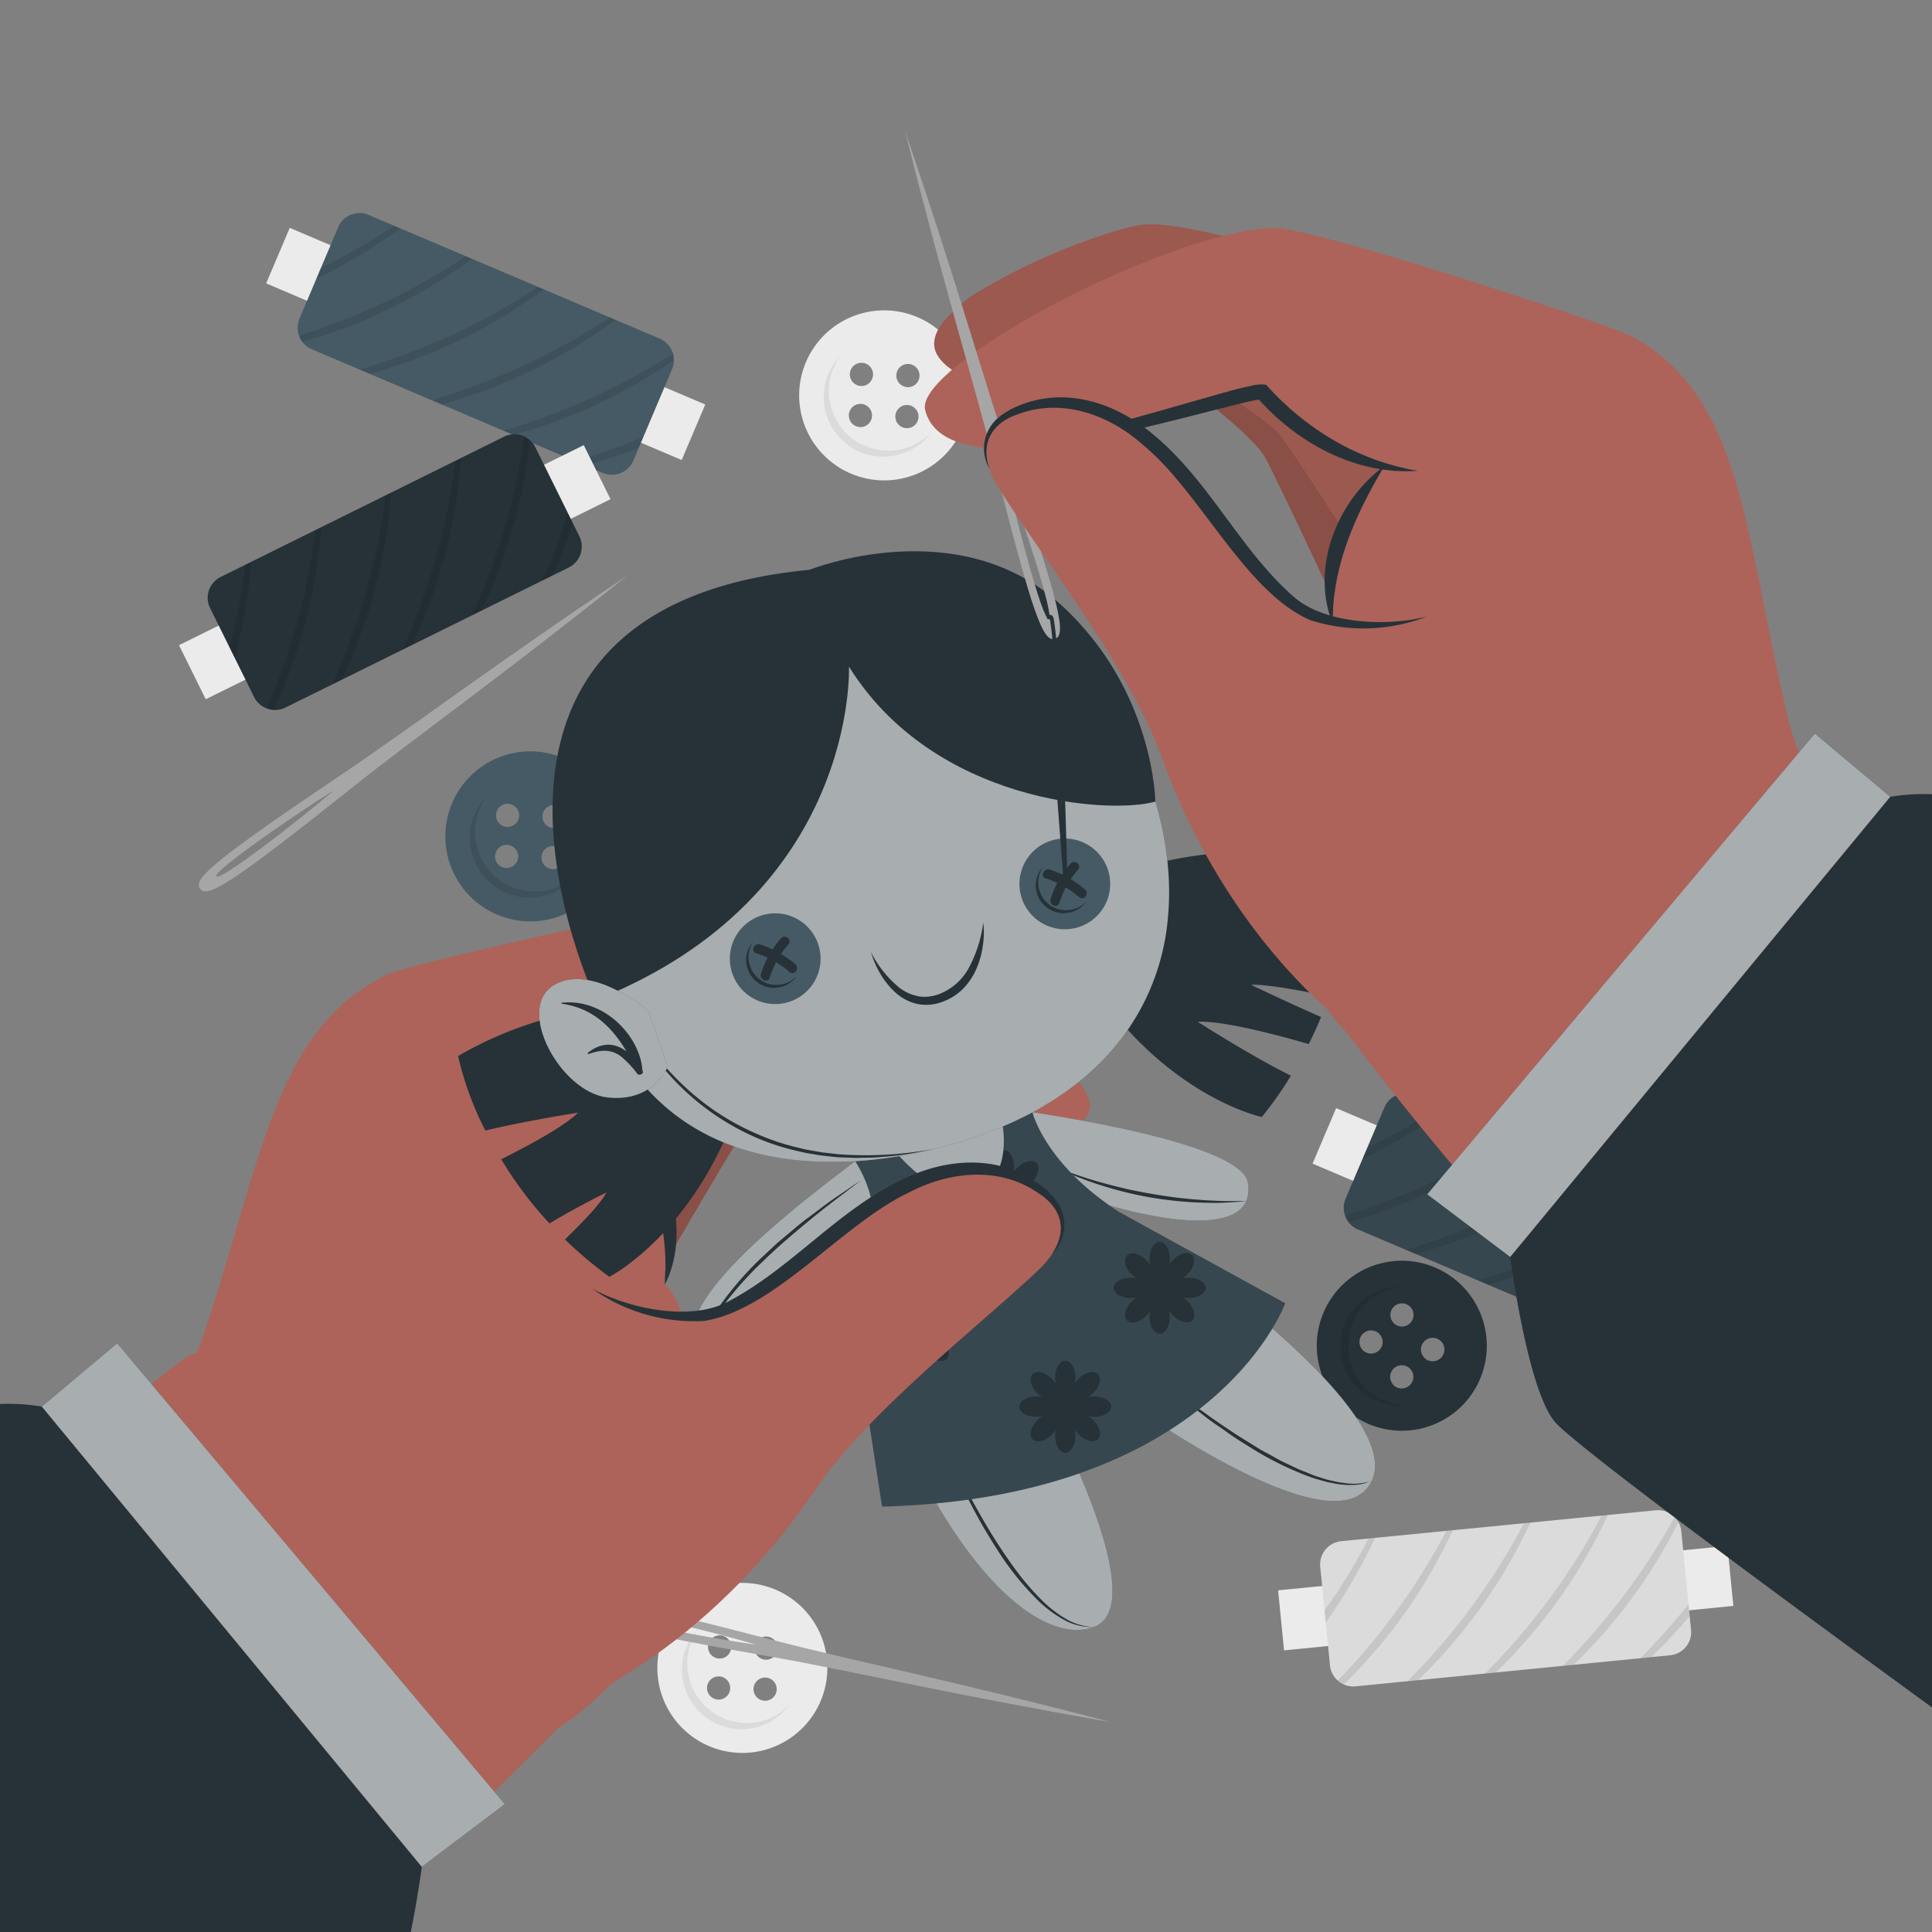 <svg xmlns="http://www.w3.org/2000/svg" viewBox="0 0 500 500"><rect x="0" y="0" width="500" height="500" fill="#808080" stroke="none"/><g id="freepik--background-complete--inject-6"><rect x="331.23" y="405.82" width="116.85" height="15.61" transform="translate(-38.8 40.34) rotate(-5.65)" style="fill:#ebebeb"></rect><path d="M435.11,396.23l2.53,25.55a6,6,0,0,1-5.42,6.6l-81.43,8.05a6,6,0,0,1-4.59-1.51,6,6,0,0,1-2-3.9l-2.53-25.55a6.06,6.06,0,0,1,5.42-6.61l81.43-8a6.08,6.08,0,0,1,4.89,1.76,7.56,7.56,0,0,1,1,1.36A5.66,5.66,0,0,1,435.11,396.23Z" style="fill:#dbdbdb"></path><g style="opacity:0.1"><path d="M355.87,398a143.34,143.34,0,0,1-12.78,21.94l-.3-3.12a152.89,152.89,0,0,0,11.41-18.66Z"></path><path d="M376,396a135.83,135.83,0,0,1-28.2,39.93,5.9,5.9,0,0,1-1.57-1,168.32,168.32,0,0,0,28.1-38.75Z"></path><path d="M396.06,394A136.37,136.37,0,0,1,367,434.83l-2.73.27a169.25,169.25,0,0,0,30.13-40.91Z"></path><path d="M416.15,392a137.21,137.21,0,0,1-29,40.8l-2.79.27a170.62,170.62,0,0,0,30.19-40.91Z"></path><path d="M434.38,393.94a135.64,135.64,0,0,1-27.15,36.91l-2.78.28a172.78,172.78,0,0,0,28.95-38.55A7.56,7.56,0,0,1,434.38,393.94Z"></path><path d="M437,415.16l.3,3.06a129.84,129.84,0,0,1-10,10.65l-2.78.27A173.87,173.87,0,0,0,437,415.16Z"></path></g><path d="M51.76,230c1.87,2.55,7.94-1.11,40.05-26.7,15.24-12.14,38.35-28.57,70.52-54.33-34.24,22.92-56.88,40-73.05,50.88C55.21,222.78,49.9,227.48,51.76,230Zm34.73-25.54C77.88,211.9,57,228.11,56,226.8S76.83,210.46,86.49,204.48Z" style="fill:#a6a6a6"></path><path d="M212.87,424.34a22,22,0,1,0-13.43,28.06A22,22,0,0,0,212.87,424.34Zm-27,15.51a3,3,0,1,1,3.11-3A3,3,0,0,1,185.9,439.85Zm.27-10.62a3,3,0,1,1,3.1-3A3,3,0,0,1,186.17,429.23Zm11.75,10.92a3,3,0,1,1,3.12-3A3,3,0,0,1,197.92,440.15Zm.26-10.62a3,3,0,1,1,3.13-3A3,3,0,0,1,198.18,429.53Z" style="fill:#ebebeb"></path><path d="M177.36,437.22a15.39,15.39,0,0,0,27,3.91,15.11,15.11,0,0,1-6,3.92,15.4,15.4,0,0,1-17.47-23.69A15.39,15.39,0,0,0,177.36,437.22Z" style="fill:#dbdbdb"></path><path d="M249.57,95a22,22,0,1,0-13.43,28.07A22,22,0,0,0,249.57,95Zm-27,15.52a3,3,0,1,1,3.11-3A3,3,0,0,1,222.61,110.53Zm.26-10.63a3,3,0,1,1,3.11-3A3,3,0,0,1,222.87,99.9Zm11.75,10.92a3,3,0,1,1,3.13-2.95A3,3,0,0,1,234.62,110.82Zm.27-10.62a3,3,0,1,1,3.12-3A3,3,0,0,1,234.89,100.2Z" style="fill:#ebebeb"></path><path d="M214.06,107.89a15.41,15.41,0,0,0,19.65,9.42,15.24,15.24,0,0,0,7.35-5.5,15.14,15.14,0,0,1-6,3.92A15.4,15.4,0,0,1,217.56,92,15.38,15.38,0,0,0,214.06,107.89Z" style="fill:#dbdbdb"></path><path d="M153.57,416.56c-.67,3.08,6.09,5.2,46.53,12.3,19.19,3.37,46.81,9.8,87.41,16.83-39.85-10.47-67.65-16.1-86.5-21C161.27,414.35,154.24,413.48,153.57,416.56Zm42.14,9.09c-11.27-1.53-37.25-6.44-36.9-8S184.82,422.38,195.71,425.65Z" style="fill:#a6a6a6"></path></g><g id="freepik--button-2--inject-6"><path d="M382.23,358.57a22,22,0,1,0-29.74,9.15A22,22,0,0,0,382.23,358.57Zm-29.68-9.31a3,3,0,1,1,4.28.28A3,3,0,0,1,352.55,349.26Zm8-7a3,3,0,1,1,4.28.28A3,3,0,0,1,360.54,342.25Zm-.06,16a3,3,0,1,1,4.29.29A3,3,0,0,1,360.48,358.29Zm8-7a3,3,0,0,1,4.57-4,3,3,0,1,1-4.57,4Z" style="fill:#263238"></path><path d="M348.69,341.19a15.42,15.42,0,0,0,6.4,20.83,15.2,15.2,0,0,0,9,1.67,15.14,15.14,0,0,1-7-1.77,15.39,15.39,0,0,1,5.57-28.9A15.37,15.37,0,0,0,348.69,341.19Z" style="opacity:0.1"></path></g><g id="freepik--button-1--inject-6"><path d="M158,209.13a22,22,0,1,0-13.43,28.07A22,22,0,0,0,158,209.13Zm-27,15.51a3,3,0,1,1,3.11-2.95A3,3,0,0,1,131,224.64Zm.26-10.62a3,3,0,1,1,3.11-3A3,3,0,0,1,131.25,214ZM143,224.94a3,3,0,1,1,3.13-2.95A3,3,0,0,1,143,224.94Zm.27-10.62a3,3,0,1,1,3.12-3A3,3,0,0,1,143.27,214.32Z" style="fill:#455a64"></path><path d="M122.44,222a15.41,15.41,0,0,0,19.65,9.42,15.24,15.24,0,0,0,7.35-5.5,15.07,15.07,0,0,1-6,3.92,15.4,15.4,0,0,1-17.47-23.69A15.38,15.38,0,0,0,122.44,222Z" style="opacity:0.1"></path></g><g id="freepik--thread-2--inject-6"><rect x="338.07" y="309.02" width="116.85" height="15.61" transform="translate(155.56 -129.87) rotate(23.03)" style="fill:#ebebeb"></rect><path d="M444.71,323.38l-10,23.62a6.05,6.05,0,0,1-7.92,3.2l-75.3-32A5.85,5.85,0,0,1,349,316.3a5.62,5.62,0,0,1-.88-1.65,6,6,0,0,1,.1-4.39l10.05-23.62a6,6,0,0,1,7.92-3.2l75.3,32a6.16,6.16,0,0,1,3.45,3.9,7.86,7.86,0,0,1,.2,1.67A5.61,5.61,0,0,1,444.71,323.38Z" style="fill:#37474f"></path><g style="opacity:0.1"><path d="M374.35,286.9A144,144,0,0,1,352.61,300l1.22-2.88a153.63,153.63,0,0,0,19-10.9Z"></path><path d="M392.93,294.8A136,136,0,0,1,349,316.3a5.62,5.62,0,0,1-.88-1.65,168.35,168.35,0,0,0,43.24-20.51Z"></path><path d="M411.51,302.7a136.42,136.42,0,0,1-45.08,21.85l-2.53-1.07c16.34-5,32-11.87,46.07-21.44Z"></path><path d="M430.09,310.6a137.09,137.09,0,0,1-45,21.87l-2.57-1.09A170.83,170.83,0,0,0,428.6,310Z"></path><path d="M445.17,321a135.86,135.86,0,0,1-41.53,19.35l-2.57-1.09A172.66,172.66,0,0,0,445,319.35,7.86,7.86,0,0,1,445.17,321Z"></path><path d="M437.27,340.88l-1.2,2.83a128.94,128.94,0,0,1-13.85,4.56l-2.57-1.09A175,175,0,0,0,437.27,340.88Z"></path></g></g><g id="freepik--threads-1--inject-6"><rect x="67.27" y="81.21" width="116.85" height="15.61" transform="translate(44.85 -42.08) rotate(23.03)" style="fill:#ebebeb"></rect><path d="M173.92,95.57l-10,23.62a6.05,6.05,0,0,1-7.92,3.2l-75.3-32a5.85,5.85,0,0,1-2.42-1.88,5.62,5.62,0,0,1-.88-1.65,6,6,0,0,1,.1-4.39L87.51,58.83a6,6,0,0,1,7.92-3.2l75.3,32a6.12,6.12,0,0,1,3.45,3.89,7.94,7.94,0,0,1,.2,1.67A5.58,5.58,0,0,1,173.92,95.57Z" style="fill:#455a64"></path><g style="opacity:0.1"><path d="M103.56,59.09A144.53,144.53,0,0,1,81.82,72.21L83,69.33a155.11,155.11,0,0,0,19-10.9Z"></path><path d="M122.14,67a136,136,0,0,1-43.9,21.5,5.62,5.62,0,0,1-.88-1.65A168.35,168.35,0,0,0,120.6,66.33Z"></path><path d="M140.72,74.89A136.47,136.47,0,0,1,95.63,96.74l-2.52-1.07c16.34-5,32-11.87,46.07-21.44Z"></path><path d="M159.3,82.79a137.19,137.19,0,0,1-45,21.87l-2.58-1.09a170.75,170.75,0,0,0,46.12-21.42Z"></path><path d="M174.38,93.21a135.86,135.86,0,0,1-41.53,19.35l-2.58-1.09a172.57,172.57,0,0,0,43.91-19.93A7.94,7.94,0,0,1,174.38,93.21Z"></path><path d="M166.48,113.07l-1.2,2.83a129.68,129.68,0,0,1-13.85,4.56l-2.58-1.09A175.21,175.21,0,0,0,166.48,113.07Z"></path></g><rect x="43.74" y="140.28" width="116.85" height="15.61" transform="translate(-55.04 60.59) rotate(-26.3)" style="fill:#ebebeb"></rect><path d="M138.56,115.78l11.38,23a6.05,6.05,0,0,1-2.74,8.09L73.85,183.13a6,6,0,0,1-3,.62,6.54,6.54,0,0,1-1.82-.41,6,6,0,0,1-3.27-2.94l-11.37-23a6,6,0,0,1,2.74-8.09L130.47,113a6.17,6.17,0,0,1,5.21-.08,7.71,7.71,0,0,1,1.39.94A5.53,5.53,0,0,1,138.56,115.78Z" style="fill:#263238"></path><g style="opacity:0.1"><path d="M65,145.38a143,143,0,0,1-4.22,25l-1.38-2.81a154.24,154.24,0,0,0,4.1-21.49Z"></path><path d="M83.14,136.43a136,136,0,0,1-12.3,47.32,6.54,6.54,0,0,1-1.82-.41,168.75,168.75,0,0,0,12.62-46.17Z"></path><path d="M101.24,127.49a136.25,136.25,0,0,1-12.8,48.43L86,177.14c6.88-15.63,11.83-32,13.76-48.91Z"></path><path d="M119.34,118.54A137,137,0,0,1,106.59,167l-2.51,1.24a170.66,170.66,0,0,0,13.81-48.93Z"></path><path d="M137.07,113.9A135.78,135.78,0,0,1,124.69,158l-2.51,1.24A172.4,172.4,0,0,0,135.68,113,7.71,7.71,0,0,1,137.07,113.9Z"></path><path d="M147,132.82l1.36,2.76a128.23,128.23,0,0,1-5.56,13.48l-2.51,1.24A174,174,0,0,0,147,132.82Z"></path></g></g><g id="freepik--Character--inject-6"><path d="M157.11,434.44c-.44.53-19,19.41-48.42,48.11-5.61,5.47-11.62,11.31-18,17.45H0V388.21c6.93-5.07,13.3-9.89,19-14.28,18.33-14.07,29.84-23.78,31-23.61C57.86,351.45,159.79,431.22,157.11,434.44Z" style="fill:#ad6359"></path><path d="M193.3,291.39c4.71-6.68,31.24-22.79,33.14-22.08C247.72,277.25,271,278,277.06,268c7.78-12.91-39.93-29-51.28-30.28-11.09-1.26-50.53,12.69-60,20.94s-47.23,55.19-47.23,55.19l43.59,30.24S189.65,296.55,193.3,291.39Z" style="fill:#ad6359"></path><path d="M193.3,291.39c4.71-6.68,31.24-22.79,33.14-22.08C247.72,277.25,271,278,277.06,268c7.78-12.91-39.93-29-51.28-30.28-11.09-1.26-50.53,12.69-60,20.94s-47.23,55.19-47.23,55.19l43.59,30.24S189.65,296.55,193.3,291.39Z" style="opacity:0.2"></path><path d="M189.5,285.81c5.84-6.28,35.68-19.33,37.56-18.33,21,11.23,45,15.3,52.75,5.7,9.92-12.35-37.34-35.73-48.94-38.65-11.34-2.86-54.28,6.14-65.34,13.39s-56.89,50.8-56.89,50.8l41,37.53S185,290.66,189.5,285.81Z" style="fill:#ad6359"></path><path d="M189.5,285.81c5.84-6.28,35.68-19.33,37.56-18.33,21,11.23,45,15.3,52.75,5.7,9.92-12.35-37.34-35.73-48.94-38.65-11.34-2.86-54.28,6.14-65.34,13.39s-56.89,50.8-56.89,50.8l41,37.53S185,290.66,189.5,285.81Z" style="opacity:0.1"></path><path d="M15.48,383.13s29.24-13.75,37.22-37.69C68,299.7,71.24,265.47,101,251.88c5.11-2.33,85.09-20.8,95.1-19.73C223,235,285.91,276,281.93,287.24c-8.65,24.43-84.47-13-84.47-13-15.54,13.08-35.67,16.24-35.24,16.62,15.8,14.2,9.83,41.56,9.83,41.56,9.16,7.49,8.23,43.95,6.56,61.85-1.15,12.28-11.25,40.33-38.45,55.58Z" style="fill:#ad6359"></path><path d="M153.67,291.42c15.34-1.12,29.89-8.15,41-18.62,2.1-.18,3.94.65,5.85,1.24,3,1,9.91,3.74,12.93,4.86,11.39,4.38,22.72,8.87,34.34,12.57,5.82,1.78,11.68,3.57,17.77,4-12.31.15-24.27-3.92-35.94-7.39-8.43-2.68-17.65-6-26-9a79.65,79.65,0,0,0-8-2.5l1.25-.58C185.61,287,169.42,294,153.67,291.42Z" style="fill:#263238"></path><path d="M162.22,290.89c10.57,9.27,16,25.52,11,39-.36.88-.73,1.74-1.14,2.58,0-1.42,0-2.78.14-4.17.2-13.21-4.28-25.59-10-37.39Z" style="fill:#263238"></path><path d="M125.61,292.59c10.66-2.57,24-4.63,24-4.63-3.68,3.6-12.86,8.55-19.9,12.05a99.71,99.71,0,0,0,12.5,16.62c6-3.66,14.07-7.73,14.73-8-1.68,3.19-7,8.53-10.74,12.13a107.41,107.41,0,0,0,11.5,9.68s23.89-12.16,34.79-48.88L178,260.3s-29.85-4.3-59.44,13A81.73,81.73,0,0,0,125.61,292.59Z" style="fill:#263238"></path><path d="M280.21,251c20.1,32.6,46.34,38.08,46.34,38.08a94.58,94.58,0,0,0,7.54-10.7c-10.17-5-24.13-13.94-24.13-13.94,6.67-.38,21.69,3.72,28.73,5.75.56-1.06,1.05-2.11,1.54-3.16.6-1.3,1.17-2.6,1.64-3.83-8.25-3.64-17.25-7.9-18.09-8.33,3.79-.19,12.77,1.43,20.12,3,6.75-19.26,5.58-34.11,5.58-34.11-33.12-9-60.8,3-60.8,3Z" style="fill:#263238"></path><path d="M259.87,286.79s61.35,7.82,63.09,19.32c2.69,17.76-35.78,5.87-35.78,5.87s77.1,50.43,67.92,71.06-69.19-24.21-69.19-24.21l-15.51,3.9S299.1,415.38,283,421.1s-44.13-22.43-63.08-85.86c0,0-30.71,29.93-38.88,18.36s5.11-27.75,50.38-60.5Z" style="fill:#263238"></path><path d="M259.87,286.79s61.35,7.82,63.09,19.32c2.69,17.76-35.78,5.87-35.78,5.87s77.1,50.43,67.92,71.06-69.19-24.21-69.19-24.21l-15.51,3.9S299.1,415.38,283,421.1s-44.13-22.43-63.08-85.86c0,0-30.71,29.93-38.88,18.36s5.11-27.75,50.38-60.5Z" style="fill:#fff;opacity:0.6"></path><path d="M181,353.6a9.45,9.45,0,0,1,0-4.1,20.13,20.13,0,0,1,1.17-4l.38-1c.13-.32.3-.62.45-.93l.94-1.85q1-1.78,2.16-3.54a85.64,85.64,0,0,1,10.78-12.5l3-2.8c.51-.47,1-.95,1.52-1.4l1.58-1.32c2.13-1.75,4.17-3.6,6.41-5.2l3.29-2.47c1.09-.84,2.19-1.65,3.34-2.42,2.27-1.53,4.53-3.1,6.82-4.61-4.35,3.36-8.77,6.59-13,10.08s-8.41,7-12.33,10.83a91.26,91.26,0,0,0-10.85,12.23c-.76,1.13-1.51,2.27-2.24,3.42l-1,1.79c-.16.3-.34.59-.48.9l-.41.94a20.87,20.87,0,0,0-1.36,3.84l-.21,1c-.06.33-.08.67-.12,1A7.33,7.33,0,0,0,181,353.6Z" style="fill:#263238"></path><path d="M355.1,383a8.55,8.55,0,0,1-3.86,1.22c-.67.1-1.36.06-2,.1s-1.36-.09-2.05-.13a13.89,13.89,0,0,1-2-.31c-.67-.14-1.35-.24-2-.41-1.3-.39-2.64-.69-3.92-1.16a82.53,82.53,0,0,1-14.69-7.1c-2.29-1.45-4.64-2.83-6.84-4.43s-4.49-3-6.6-4.76l-3.22-2.49-1.61-1.24L304.68,361c-2.06-1.77-4.14-3.51-6.17-5.29,4.34,3.25,8.57,6.63,13,9.74,2.17,1.61,4.41,3.12,6.65,4.63s4.55,2.91,6.85,4.33c1.13.74,2.32,1.38,3.5,2s2.34,1.34,3.55,1.92l3.65,1.74c1.23.54,2.49,1,3.74,1.53s2.55.85,3.82,1.28c.65.19,1.31.31,2,.46a15,15,0,0,0,2,.37c.67.08,1.33.22,2,.24s1.34.07,2,0a12.32,12.32,0,0,0,2-.27,6.66,6.66,0,0,0,1-.27A4,4,0,0,0,355.1,383Z" style="fill:#263238"></path><path d="M244.26,373.76c1.12,2.41,2.27,4.8,3.47,7.16s2.4,4.72,3.67,7c2.53,4.65,5.18,9.23,8.13,13.61,1.47,2.2,3,4.36,4.61,6.43a68.5,68.5,0,0,0,5.23,5.92,30.85,30.85,0,0,0,6.16,4.88,15,15,0,0,0,7.45,2.3,14.65,14.65,0,0,1-7.68-1.89,31,31,0,0,1-6.44-4.76,73.06,73.06,0,0,1-10.12-12.35,142.49,142.49,0,0,1-8-13.8A148.74,148.74,0,0,1,244.26,373.76Z" style="fill:#263238"></path><path d="M322.53,310.79c-2.07.29-4.16.39-6.25.48s-4.19,0-6.28-.06a100.6,100.6,0,0,1-12.49-1.35,96.55,96.55,0,0,1-12.21-3c-2-.6-4-1.34-5.92-2.07-1-.36-1.94-.8-2.89-1.23s-1.91-.85-2.86-1.29c3.94,1.41,7.85,2.83,11.88,3.89,2,.57,4,1.05,6,1.53,1,.25,2,.42,3.06.63s2,.41,3.06.56A114.54,114.54,0,0,0,310,310.47,108.41,108.41,0,0,0,322.53,310.79Z" style="fill:#263238"></path><path d="M332.61,337.28S326.62,354,305,368.6c-15.87,10.76-40.18,20.36-76.73,21.31l-8.39-54.67s13.22-15.88,1.44-34.73a122.37,122.37,0,0,0,35.3-7.83,94.39,94.39,0,0,0,10.57-4.84s3.25,13.49,22.54,25.86Z" style="fill:#37474f"></path><path d="M262.43,302c0,2.42-1.18,4.39-2.63,4.39s-2.63-2-2.63-4.39,1.18-4.39,2.63-4.39S262.43,299.53,262.43,302Z" style="fill:#263238"></path><path d="M256.35,302.3c1.71,1.71,2.27,3.94,1.24,5s-3.25.48-5-1.24-2.27-3.94-1.24-5S254.63,300.58,256.35,302.3Z" style="fill:#263238"></path><path d="M252.28,306.84c2.43,0,4.39,1.18,4.39,2.64s-2,2.63-4.39,2.63-4.39-1.18-4.39-2.63S249.86,306.84,252.28,306.84Z" style="fill:#263238"></path><path d="M252.62,312.93c1.72-1.71,3.94-2.27,5-1.24s.47,3.25-1.24,5-3.94,2.27-5,1.24S250.91,314.64,252.62,312.93Z" style="fill:#263238"></path><path d="M257.17,317c0-2.42,1.18-4.39,2.63-4.39s2.63,2,2.63,4.39-1.18,4.4-2.63,4.4S257.17,319.42,257.17,317Z" style="fill:#263238"></path><path d="M263.25,316.66c-1.71-1.72-2.27-3.94-1.24-5s3.25-.47,5,1.24,2.27,3.94,1.24,5S265,318.37,263.25,316.66Z" style="fill:#263238"></path><path d="M267.32,312.11c-2.43,0-4.39-1.18-4.39-2.63s2-2.64,4.39-2.64,4.39,1.18,4.39,2.64S269.74,312.11,267.32,312.11Z" style="fill:#263238"></path><path d="M267,306c-1.72,1.72-3.94,2.27-5,1.24s-.47-3.25,1.24-5,3.94-2.27,5-1.25S268.69,304.31,267,306Z" style="fill:#263238"></path><circle cx="259.8" cy="309.48" r="4.5" style="fill:#263238"></circle><path d="M239.2,335.77c0,2.42-1.18,4.39-2.63,4.39s-2.64-2-2.64-4.39,1.18-4.39,2.64-4.39S239.2,333.34,239.2,335.77Z" style="fill:#263238"></path><path d="M233.11,336.1c1.72,1.72,2.27,3.94,1.25,5s-3.26.48-5-1.24-2.27-3.94-1.24-5S231.4,334.39,233.11,336.1Z" style="fill:#263238"></path><path d="M229.05,340.65c2.42,0,4.39,1.18,4.39,2.63s-2,2.64-4.39,2.64-4.39-1.18-4.39-2.64S226.62,340.65,229.05,340.65Z" style="fill:#263238"></path><path d="M229.39,346.74c1.71-1.72,3.94-2.27,5-1.24s.47,3.25-1.25,5-3.93,2.27-5,1.25S227.67,348.45,229.39,346.74Z" style="fill:#263238"></path><path d="M233.93,350.8c0-2.42,1.18-4.39,2.64-4.39s2.63,2,2.63,4.39-1.18,4.39-2.63,4.39S233.93,353.23,233.93,350.8Z" style="fill:#263238"></path><path d="M240,350.46c-1.71-1.71-2.27-3.94-1.24-5s3.25-.48,5,1.24,2.27,3.94,1.24,5S241.74,352.18,240,350.46Z" style="fill:#263238"></path><path d="M244.09,345.92c-2.43,0-4.39-1.18-4.39-2.64s2-2.63,4.39-2.63,4.39,1.18,4.39,2.63S246.51,345.92,244.09,345.92Z" style="fill:#263238"></path><path d="M243.75,339.83c-1.72,1.72-3.94,2.27-5,1.24s-.47-3.25,1.24-5,3.94-2.27,5-1.24S245.46,338.12,243.75,339.83Z" style="fill:#263238"></path><circle cx="236.57" cy="343.28" r="4.5" style="fill:#263238"></circle><path d="M278.33,356.52c0,2.42-1.18,4.39-2.63,4.39s-2.64-2-2.64-4.39,1.18-4.39,2.64-4.39S278.33,354.1,278.33,356.52Z" style="fill:#263238"></path><path d="M272.24,356.86c1.72,1.71,2.27,3.94,1.25,5s-3.26.47-5-1.25-2.27-3.93-1.24-5S270.53,355.14,272.24,356.86Z" style="fill:#263238"></path><path d="M268.18,361.4c2.42,0,4.39,1.18,4.39,2.64s-2,2.63-4.39,2.63-4.39-1.18-4.39-2.63S265.75,361.4,268.18,361.4Z" style="fill:#263238"></path><path d="M268.52,367.49c1.71-1.71,3.94-2.27,5-1.24s.47,3.25-1.25,5-3.93,2.27-5,1.24S266.8,369.21,268.52,367.49Z" style="fill:#263238"></path><path d="M273.06,371.56c0-2.43,1.18-4.39,2.64-4.39s2.63,2,2.63,4.39S277.15,376,275.7,376,273.06,374,273.06,371.56Z" style="fill:#263238"></path><path d="M279.15,371.22c-1.71-1.72-2.27-3.94-1.24-5s3.25-.47,5,1.24,2.27,3.94,1.24,5S280.87,372.93,279.15,371.22Z" style="fill:#263238"></path><path d="M283.22,366.67c-2.43,0-4.39-1.18-4.39-2.63s2-2.64,4.39-2.64,4.39,1.18,4.39,2.64S285.64,366.67,283.22,366.67Z" style="fill:#263238"></path><path d="M282.88,360.58c-1.72,1.72-3.94,2.28-5,1.25s-.47-3.26,1.24-5,3.94-2.27,5-1.24S284.59,358.87,282.88,360.58Z" style="fill:#263238"></path><circle cx="275.7" cy="364.04" r="4.5" style="fill:#263238"></circle><path d="M302.75,325.78c0,2.42-1.18,4.39-2.64,4.39s-2.63-2-2.63-4.39,1.18-4.39,2.63-4.39S302.75,323.35,302.75,325.78Z" style="fill:#263238"></path><path d="M296.66,326.12c1.71,1.71,2.27,3.93,1.24,5s-3.25.48-5-1.24-2.27-3.94-1.24-5S295,324.4,296.66,326.12Z" style="fill:#263238"></path><path d="M292.6,330.66c2.42,0,4.39,1.18,4.39,2.63s-2,2.64-4.39,2.64-4.4-1.18-4.4-2.64S290.17,330.66,292.6,330.66Z" style="fill:#263238"></path><path d="M292.93,336.75c1.72-1.72,3.94-2.27,5-1.24s.47,3.25-1.24,5-3.94,2.27-5,1.25S291.22,338.46,292.93,336.75Z" style="fill:#263238"></path><path d="M297.48,340.81c0-2.42,1.18-4.39,2.63-4.39s2.64,2,2.64,4.39-1.18,4.39-2.64,4.39S297.48,343.24,297.48,340.81Z" style="fill:#263238"></path><path d="M303.57,340.47c-1.72-1.71-2.27-3.93-1.24-5s3.25-.48,5,1.24,2.27,3.94,1.24,5S305.28,342.19,303.57,340.47Z" style="fill:#263238"></path><path d="M307.63,335.93c-2.42,0-4.39-1.18-4.39-2.64s2-2.63,4.39-2.63,4.39,1.18,4.39,2.63S310.06,335.93,307.63,335.93Z" style="fill:#263238"></path><path d="M307.29,329.84c-1.71,1.72-3.94,2.27-5,1.24s-.48-3.25,1.24-5,3.94-2.28,5-1.25S309,328.13,307.29,329.84Z" style="fill:#263238"></path><circle cx="300.11" cy="333.29" r="4.5" style="fill:#263238"></circle><path d="M259.38,290.76s2.86,13.16-6.33,17.5-20.82-9.65-20.82-9.65Z" style="fill:#263238"></path><path d="M259.38,290.76s2.86,13.16-6.33,17.5-20.82-9.65-20.82-9.65Z" style="fill:#fff;opacity:0.6"></path><path d="M157.88,267.44c5.83,11.93,21.16,35.58,63.46,33.08A116.52,116.52,0,0,0,242,297.28a107.16,107.16,0,0,0,25.26-9.43c15-8.08,25.18-19.24,30.58-32.27a60.3,60.3,0,0,0,4.45-18.43c1.26-14-1.8-29.31-9-44.85-21.64-46.63-69.06-50.79-103.4-37.71C133.55,176,143.77,238.58,157.88,267.44Z" style="fill:#263238"></path><path d="M157.88,267.44c5.83,11.93,21.16,35.58,63.46,33.08A116.52,116.52,0,0,0,242,297.28a107.16,107.16,0,0,0,25.26-9.43c15-8.08,25.18-19.24,30.58-32.27a60.3,60.3,0,0,0,4.45-18.43c1.26-14-1.8-29.31-9-44.85-21.64-46.63-69.06-50.79-103.4-37.71C133.55,176,143.77,238.58,157.88,267.44Z" style="fill:#fff;opacity:0.6"></path><path d="M254.48,238.74a23.23,23.23,0,0,1-.13,6.06,22.7,22.7,0,0,1-1.66,5.93,16.75,16.75,0,0,1-3.52,5.22,14.36,14.36,0,0,1-5.43,3.37,11.57,11.57,0,0,1-6.44.48,12.41,12.41,0,0,1-5.63-3,20.12,20.12,0,0,1-3.85-4.81,24.56,24.56,0,0,1-2.41-5.55,28.71,28.71,0,0,0,7.28,9.12,11.53,11.53,0,0,0,5,2.27,8.67,8.67,0,0,0,2.69.07,10.74,10.74,0,0,0,2.65-.62,14.9,14.9,0,0,0,8-7.37A34.2,34.2,0,0,0,254.48,238.74Z" style="fill:#263238"></path><path d="M264.6,232.92a11.74,11.74,0,1,0,6.8-15.14A11.74,11.74,0,0,0,264.6,232.92Z" style="fill:#455a64"></path><path d="M268.53,231.68a7.22,7.22,0,0,0,9.31,4.18,7.06,7.06,0,0,0,3.37-2.66,7,7,0,0,1-2.77,1.91A7.21,7.21,0,0,1,270,224.22,7.18,7.18,0,0,0,268.53,231.68Z" style="fill:#263238"></path><path d="M271.67,225.06a26,26,0,0,1,9.15,5.17c1.21,1.06-.35,3-1.56,1.94a24.31,24.31,0,0,0-8.61-4.84C269.12,226.85,270.16,224.58,271.67,225.06Z" style="fill:#263238"></path><path d="M271.89,232.66a25.64,25.64,0,0,1,5.17-9.15c1.05-1.21,3,.35,1.94,1.56a24.07,24.07,0,0,0-4.84,8.61C273.67,235.2,271.4,234.17,271.89,232.66Z" style="fill:#263238"></path><path d="M189.65,252.28a11.74,11.74,0,1,0,6.79-15.14A11.73,11.73,0,0,0,189.65,252.28Z" style="fill:#455a64"></path><path d="M193.57,251a7.22,7.22,0,0,0,9.31,4.18,7.13,7.13,0,0,0,3.38-2.66,7.1,7.1,0,0,1-2.78,1.91A7.21,7.21,0,0,1,195,243.58,7.23,7.23,0,0,0,193.57,251Z" style="fill:#263238"></path><path d="M196.71,244.42a25.88,25.88,0,0,1,9.15,5.17c1.21,1.06-.35,3-1.56,1.94a24.31,24.31,0,0,0-8.61-4.84C194.16,246.21,195.2,243.94,196.71,244.42Z" style="fill:#263238"></path><path d="M196.93,252a25.79,25.79,0,0,1,5.17-9.15c1.06-1.21,3,.35,1.94,1.56A24.22,24.22,0,0,0,199.2,253C198.71,254.56,196.45,253.53,196.93,252Z" style="fill:#263238"></path><path d="M162.62,262a60.41,60.41,0,0,0,6.23,9.93,68.57,68.57,0,0,0,7.77,8.73A64.38,64.38,0,0,0,196,293.5a61.06,61.06,0,0,0,11.07,3.64l1.42.34c.47.1,1,.17,1.43.26l2.88.5,2.91.33c.48.05,1,.12,1.45.16l1.46.09A95.26,95.26,0,0,0,242,297.28c-1.91.39-3.83.82-5.76,1.16s-3.88.62-5.84.79-3.91.38-5.88.37l-2.95.07-3-.11c-2,0-3.93-.32-5.89-.5l-2.92-.48c-.48-.09-1-.16-1.45-.26l-1.45-.33a61.7,61.7,0,0,1-11.25-3.61,65,65,0,0,1-33-32.37Z" style="fill:#263238"></path><path d="M299,207.44c-11.83,3.42-57.4.31-79.29-34.93,0,0,2.48,59.28-65.48,86.3,0,0-48.26-101.45,55.28-111.35,0,0,38.29-15.41,65,9C298.71,178.47,299,207.44,299,207.44Z" style="fill:#263238"></path><path d="M167.77,261.58s-14.91-12.69-24.62-6.49,1.95,27.51,14,28.92,15.67-8,15.67-8Z" style="fill:#263238"></path><path d="M167.77,261.58s-14.91-12.69-24.62-6.49,1.95,27.51,14,28.92,15.67-8,15.67-8Z" style="fill:#fff;opacity:0.6"></path><path d="M145.41,259.5c-.19,0-.21.24,0,.26,8.45,1.21,13.24,6.55,16.75,12.36-2.64-2-6.08-2.75-10,.32-.21.16,0,.39.25.31,3.34-1.18,5.81-1.15,8.25.61a24.45,24.45,0,0,1,4.27,4.55c.43.52,1.74,0,1.41-.66a1,1,0,0,1-.08-.14C165.81,268.65,156.78,258.33,145.41,259.5Z" style="fill:#263238"></path><path d="M146.41,441.54s35.81-13.45,64.3-55.64c14-20.76,43.82-43.6,58.16-57.34C286.16,312,260.5,296.63,239.72,305c-25.25,10.21-37.92,24.7-46.76,31-15.14,10.84-30.1,2.18-30.1,2.18Z" style="fill:#ad6359"></path><path d="M272.46,324.25c3.9-5.81,2.15-11.64-3.48-15.29-10.06-7.19-23.21-5.89-33.73-.34-17.08,8-34.94,30.43-53,33.23a45.39,45.39,0,0,1-29-8.36c9.22,5.1,25.05,8.51,34.82,3.54,16.49-8.47,28.6-23.83,45.56-31.81,12.27-6,26.8-6.5,37.49,3,.45.5,1.25,1.24,1.68,1.77.2.29.89,1.2,1.08,1.49a10.46,10.46,0,0,1-1.4,12.81Z" style="fill:#263238"></path><path d="M109.16,483.12s-1,7.8-2.84,16.88H0V363.35a53.75,53.75,0,0,1,10.84.67L19,373.93l89.67,108.62Z" style="fill:#263238"></path><polygon points="10.84 364.02 30.32 347.66 130.63 466.9 109.16 483.12 10.84 364.02" style="fill:#263238"></polygon><polygon points="10.84 364.02 30.32 347.66 130.63 466.9 109.16 483.12 10.84 364.02" style="fill:#fff;opacity:0.6"></polygon><path d="M500,226.14V423.67c-41.26-31.57-78.82-70.23-106.5-101.59-28.91-32.76-47.05-57.58-47.43-58.11-2.38-3.46,106.33-73.69,114.23-74.12,1.07-.06,9.87,8.74,24.16,22.05C489.09,216.22,494.3,221,500,226.14Z" style="fill:#ad6359"></path><path d="M327.32,118.24c-4.09-7.07-29.05-25.51-31-25-21.92,6-45.17,4.67-50.29-5.88-6.59-13.57,42.38-25.27,53.8-25.53C311,61.6,349,79.05,357.73,88.13s42,59.22,42,59.22l-46.14,26.19S330.49,123.71,327.32,118.24Z" style="fill:#ad6359"></path><path d="M327.32,118.24c-4.09-7.07-29.05-25.51-31-25-21.92,6-45.17,4.67-50.29-5.88-6.59-13.57,42.38-25.27,53.8-25.53C311,61.6,349,79.05,357.73,88.13s42,59.22,42,59.22l-46.14,26.19S330.49,123.71,327.32,118.24Z" style="opacity:0.2"></path><path d="M331.61,113c-5.25-6.79-33.79-22.48-35.75-21.65-21.9,9.29-46.23,11.17-53.05.91C234,79.1,283.22,60.09,295,58.22c11.55-1.82,53.5,11,63.86,19.23S411,133.18,411,133.18l-44.19,33.68S335.68,118.27,331.61,113Z" style="fill:#ad6359"></path><path d="M331.61,113c-5.25-6.79-33.79-22.48-35.75-21.65-21.9,9.29-46.23,11.17-53.05.91C234,79.1,283.22,60.09,295,58.22c11.55-1.82,53.5,11,63.86,19.23S411,133.18,411,133.18l-44.19,33.68S335.68,118.27,331.61,113Z" style="opacity:0.1"></path><path d="M485.47,233.3s-17.21-24-23-48.54c-11.06-46.93-11.24-81.31-39.69-97.53C417.9,84.44,339.92,58.82,329.85,59c-27,.45-93.37,35.56-90.42,47.12,6.4,25.11,85.29-5.29,85.29-5.29,14.29,14.43,34.06,19.39,33.6,19.73-17,12.72-13.54,40.51-13.54,40.51-9.8,6.62-12.17,43-12.12,61,0,12.34.46,36.17,26.17,53.81Z" style="fill:#ad6359"></path><path d="M366.79,121.85c-15.92,1.14-31.41-7.33-41.63-19.18l1.19.69c.1,0,0,0-.12,0-2.21.22-5.82,1.26-8,1.76-8.62,2.2-18.07,4.67-26.72,6.58-11.94,2.4-24.22,5.38-36.47,4.11,6.11.07,12.11-1.18,18.07-2.42,11.9-2.64,23.6-6.09,35.33-9.42,3.15-.85,10.23-3,13.31-3.67,2-.42,3.87-1.08,5.94-.71,10.11,11.43,24,19.74,39.14,22.24Z" style="fill:#263238"></path><path d="M358.32,120.55c-6.74,11.24-12.31,23.17-13.3,36.34,0,1.39-.1,2.75-.24,4.17-.34-.88-.63-1.77-.91-2.68-3.81-13.86,3.08-29.55,14.45-37.83Z" style="fill:#263238"></path><path d="M275.25,228.05c-.21-2.61-5-63.85-4.31-67.91l1,.16c-.65,3.95,4.27,67,4.32,67.67Z" style="fill:#263238"></path><path d="M273,165.33c3-.89,1.64-7.84-11.56-46.72-6.26-18.45-13.89-45.77-27.23-84.75,10,40,18.37,67.06,23.13,86C267.37,159.64,270,166.22,273,165.33ZM260.74,124c4.07,10.62,12.24,35.76,10.69,36.22S263.1,135.12,260.74,124Zm12.7,104" style="fill:#a6a6a6"></path><path d="M275.25,228c0-.54-1.16-53.57-3.54-67.71v0l-.77-.16c.18-.85.6-1,.88-1,.43,0,.78.4.88,1,2.38,14.2,3.53,67.31,3.55,67.85Z" style="fill:#263238"></path><path d="M349.43,266S318,244.14,300.77,196.23c-8.48-23.56-31.76-53-42.28-69.87-12.69-20.31,16-28.9,34-15.64,22,16.1,30.68,33.26,37.7,41.57,12,14.23,28.64,9.5,28.64,9.5Z" style="fill:#ad6359"></path><path d="M256.07,121.3a10.44,10.44,0,0,1,1.79-12.76c.28-.22,1.12-1,1.41-1.18.57-.39,1.47-.94,2.07-1.31,12.7-6.53,26.63-2.46,37.06,6.35,14.48,11.91,22.45,29.78,36.35,42,8.22,7.21,24.45,7.81,34.62,5.13a45.34,45.34,0,0,1-30.17,1c-16.83-7.14-28.65-33.27-43.22-45.23-8.83-8-21.27-12.46-32.78-8-6.34,2.14-9.49,7.36-7.13,14Z" style="fill:#263238"></path><path d="M500,205.54V441.88c-26.48-19.28-92-67.24-97.63-73.94-7.1-8.43-11.53-42.64-11.53-42.64l2.66-3.22,91-110.18,4.7-5.69A53.75,53.75,0,0,1,500,205.54Z" style="fill:#263238"></path><polygon points="489.16 206.21 469.68 189.85 369.37 309.09 390.84 325.3 489.16 206.21" style="fill:#263238"></polygon><polygon points="489.16 206.21 469.68 189.85 369.37 309.09 390.84 325.3 489.16 206.21" style="fill:#fff;opacity:0.6"></polygon></g></svg>